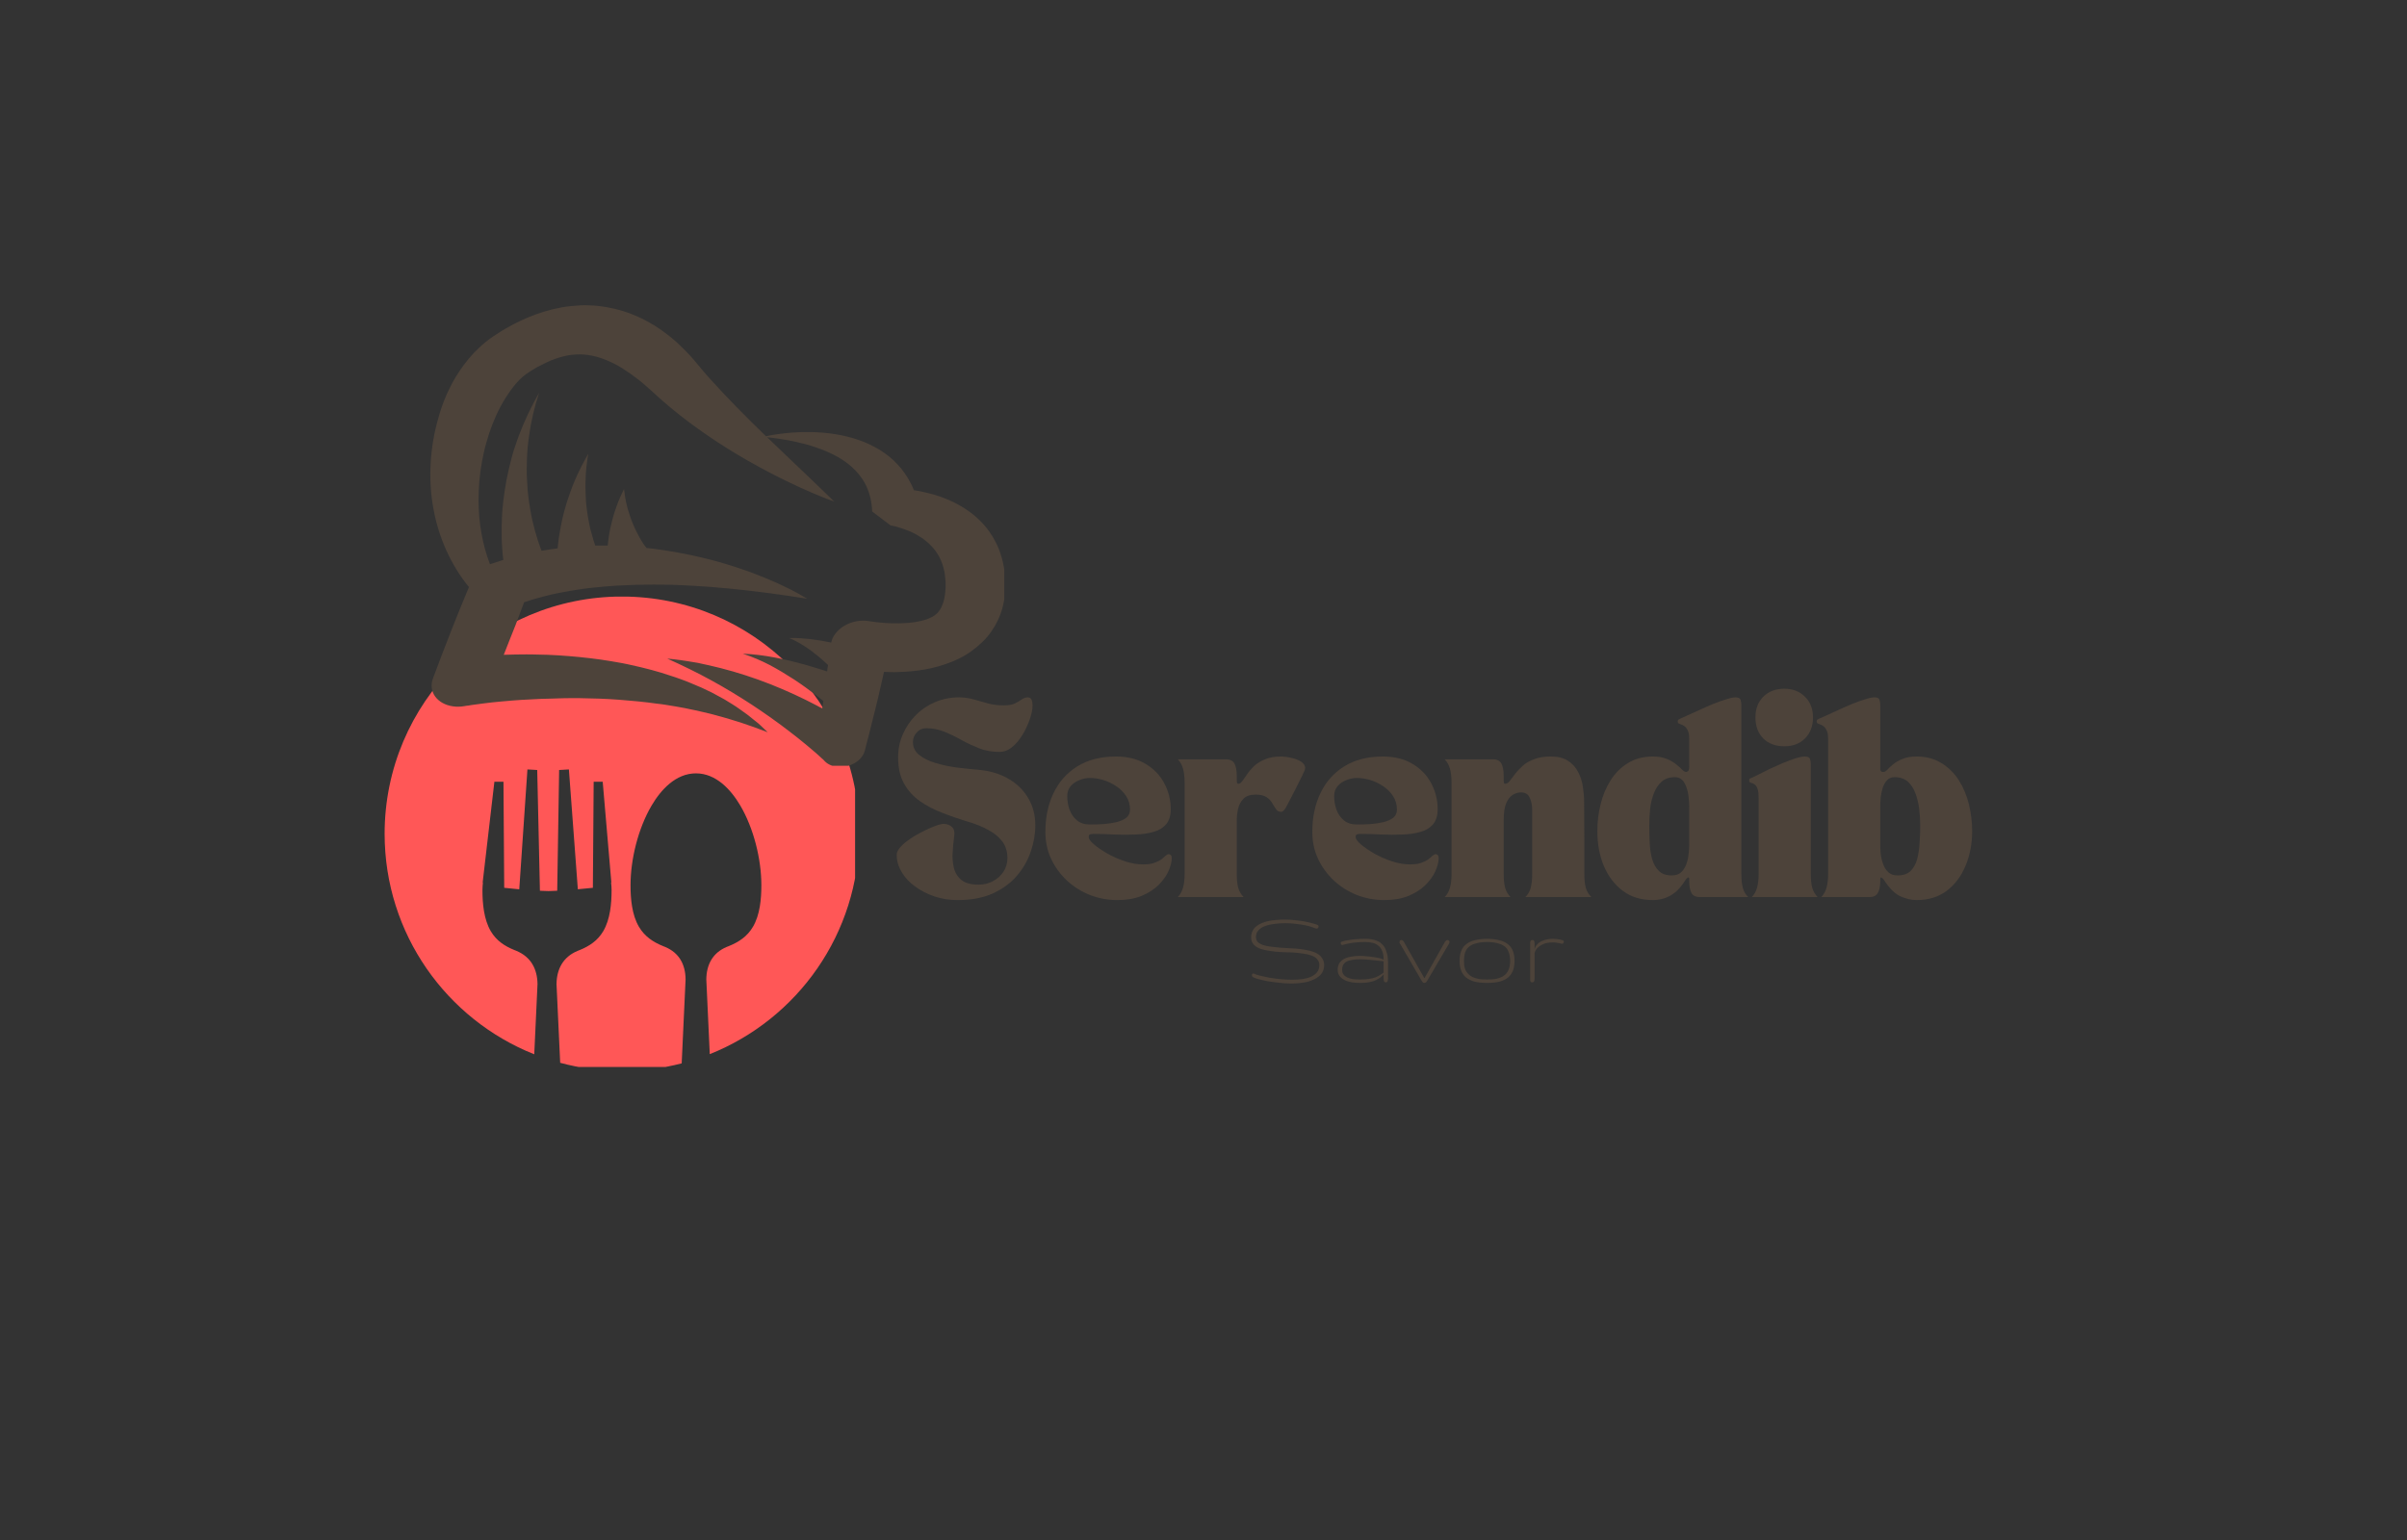 <svg xmlns="http://www.w3.org/2000/svg" xmlns:xlink="http://www.w3.org/1999/xlink" width="250" zoomAndPan="magnify" viewBox="0 0 187.5 120" height="160" preserveAspectRatio="xMidYMid meet" version="1.0"><rect x="0" y="0" width="187.5" height="120" fill="#333333" stroke="none"/><defs><g/><clipPath id="d772aa4249"><path d="M 29.957 46.488 L 66.609 46.488 L 66.609 83.141 L 29.957 83.141 Z M 29.957 46.488 " clip-rule="nonzero"/></clipPath><clipPath id="52778b7c05"><path d="M 33.348 23.766 L 78.23 23.766 L 78.23 59.668 L 33.348 59.668 Z M 33.348 23.766 " clip-rule="nonzero"/></clipPath></defs><g clip-path="url(#d772aa4249)"><path fill="#ff5757" d="M 48.449 46.484 C 58.656 46.484 66.934 54.758 66.934 64.965 C 66.934 72.758 62.113 79.422 55.289 82.141 L 55.02 76.316 L 55.02 76.309 C 55.035 75.156 55.52 74.246 56.602 73.789 L 56.738 73.734 L 56.746 73.734 L 56.77 73.723 C 57.562 73.402 58.211 72.969 58.652 72.219 C 59.203 71.285 59.309 70.039 59.309 68.98 C 59.309 66.941 58.707 64.539 57.672 62.777 C 56.938 61.527 55.777 60.262 54.215 60.262 C 52.648 60.262 51.488 61.527 50.754 62.777 C 49.719 64.539 49.117 66.941 49.117 68.98 C 49.117 70.039 49.223 71.285 49.773 72.219 C 50.219 72.973 50.875 73.41 51.672 73.73 C 51.695 73.738 51.719 73.75 51.738 73.758 L 51.746 73.758 L 51.816 73.789 C 52.898 74.242 53.391 75.141 53.406 76.309 L 53.406 76.316 L 53.102 82.859 C 51.613 83.246 50.055 83.453 48.449 83.453 C 46.785 83.453 45.172 83.23 43.637 82.816 L 43.352 76.691 L 43.352 76.68 C 43.367 75.5 43.871 74.566 44.977 74.102 L 45.117 74.043 L 45.121 74.043 L 45.129 74.039 L 45.145 74.035 C 45.922 73.719 46.559 73.293 46.992 72.559 C 47.535 71.637 47.641 70.398 47.641 69.355 C 47.641 69.254 47.637 69.152 47.629 69.051 C 47.625 68.992 47.621 68.934 47.613 68.875 L 47.605 68.789 L 47.621 68.734 L 46.949 60.914 L 46.246 60.914 L 46.184 69.18 L 45.012 69.293 L 44.316 59.957 L 43.555 60 L 43.406 69.41 L 42.988 69.426 C 42.902 69.43 42.816 69.434 42.73 69.434 C 42.645 69.434 42.559 69.43 42.469 69.426 L 42.059 69.41 L 41.848 60 L 41.086 59.957 L 40.449 69.297 L 39.277 69.18 L 39.219 60.914 L 38.512 60.914 L 37.602 68.738 L 37.617 68.793 L 37.609 68.875 C 37.602 68.934 37.598 68.992 37.594 69.051 C 37.586 69.152 37.582 69.254 37.582 69.355 C 37.582 70.398 37.688 71.637 38.23 72.559 C 38.668 73.301 39.312 73.727 40.094 74.039 C 40.113 74.047 40.133 74.055 40.148 74.062 L 40.156 74.062 L 40.238 74.098 C 41.344 74.562 41.855 75.484 41.871 76.68 L 41.871 76.691 L 41.617 82.152 C 34.789 79.438 29.961 72.766 29.961 64.969 C 29.965 54.758 38.238 46.484 48.449 46.484 " fill-opacity="1" fill-rule="evenodd"/></g><path fill="#f6f5f4" d="M 56.094 32.484 C 56.422 32.484 56.422 31.969 56.094 31.969 C 55.766 31.969 55.766 32.484 56.094 32.484 Z M 56.094 32.484 " fill-opacity="1" fill-rule="nonzero"/><g clip-path="url(#52778b7c05)"><path fill="#4d433a" d="M 34.809 30.707 C 35.082 30.102 35.402 29.488 35.816 28.883 C 36.223 28.281 36.707 27.664 37.344 27.074 C 37.66 26.777 38.023 26.48 38.43 26.207 C 38.605 26.086 38.758 25.988 38.934 25.879 C 39.098 25.77 39.273 25.668 39.449 25.57 C 40.152 25.164 40.922 24.793 41.777 24.484 C 42.621 24.176 43.555 23.945 44.496 23.848 C 44.738 23.824 44.969 23.805 45.211 23.793 C 45.453 23.781 45.684 23.781 45.91 23.793 C 46.383 23.805 46.832 23.859 47.273 23.938 C 48.148 24.09 48.941 24.34 49.652 24.66 C 50.355 24.977 50.98 25.34 51.539 25.734 C 51.816 25.934 52.09 26.141 52.34 26.348 C 52.594 26.559 52.836 26.777 53.055 26.996 C 53.285 27.215 53.504 27.438 53.715 27.664 C 53.824 27.777 53.922 27.895 54.02 28.008 L 54.172 28.184 L 54.305 28.348 C 54.48 28.555 54.645 28.754 54.82 28.961 L 55.086 29.27 L 55.359 29.574 C 56.707 31.066 58.168 32.539 59.672 33.996 C 59.902 33.941 60.133 33.898 60.371 33.863 C 60.68 33.809 60.988 33.777 61.305 33.746 C 61.613 33.711 61.93 33.691 62.238 33.68 C 62.391 33.668 62.555 33.668 62.711 33.668 C 62.863 33.668 63.027 33.668 63.18 33.668 C 64.434 33.691 65.703 33.875 66.879 34.281 C 67.176 34.379 67.461 34.5 67.746 34.633 C 68.031 34.766 68.293 34.918 68.559 35.07 C 68.82 35.238 69.062 35.41 69.293 35.598 C 69.523 35.785 69.742 35.992 69.941 36.215 C 70.039 36.324 70.137 36.434 70.227 36.543 C 70.312 36.652 70.402 36.773 70.488 36.895 C 70.652 37.125 70.797 37.375 70.926 37.617 C 71.027 37.805 71.113 38 71.191 38.199 C 71.441 38.23 71.684 38.277 71.914 38.332 C 72.477 38.453 73.023 38.605 73.551 38.812 C 74.602 39.219 75.559 39.801 76.316 40.547 C 76.699 40.918 77.016 41.324 77.293 41.766 C 77.422 41.984 77.543 42.203 77.652 42.422 C 77.762 42.652 77.852 42.883 77.926 43.113 C 78.082 43.574 78.191 44.047 78.246 44.52 C 78.258 44.641 78.27 44.75 78.277 44.871 C 78.289 44.992 78.289 45.102 78.301 45.223 C 78.301 45.34 78.312 45.453 78.312 45.57 L 78.312 45.922 C 78.289 46.418 78.211 46.934 78.059 47.48 C 77.895 48.031 77.641 48.602 77.246 49.172 C 77.051 49.457 76.82 49.742 76.547 50.004 C 76.27 50.27 75.973 50.52 75.656 50.75 C 75.34 50.98 75 51.18 74.648 51.344 C 74.297 51.52 73.945 51.648 73.594 51.77 C 72.891 52.012 72.211 52.156 71.555 52.242 C 70.906 52.332 70.281 52.363 69.676 52.375 C 69.402 52.375 69.129 52.363 68.863 52.352 C 68.723 52.977 68.578 53.594 68.438 54.219 C 68.285 54.875 68.117 55.535 67.953 56.191 C 67.789 56.852 67.625 57.508 67.449 58.168 L 67.363 58.508 C 67.262 58.879 66.988 59.23 66.551 59.473 C 65.727 59.945 64.664 59.836 64.168 59.23 C 64.168 59.23 64.148 59.211 64.137 59.199 L 64.102 59.164 L 64.027 59.102 L 63.871 58.957 C 63.773 58.859 63.664 58.77 63.555 58.672 C 63.336 58.484 63.117 58.301 62.895 58.113 C 62.445 57.738 61.984 57.367 61.523 57.016 C 60.594 56.293 59.605 55.602 58.594 54.93 C 57.574 54.262 56.523 53.625 55.426 53.023 C 54.328 52.418 53.176 51.859 51.98 51.32 C 52.332 51.355 52.68 51.387 53.031 51.441 C 53.207 51.465 53.383 51.496 53.559 51.52 L 54.074 51.605 L 54.34 51.648 L 54.59 51.703 L 55.105 51.816 C 55.27 51.848 55.445 51.891 55.609 51.934 C 55.777 51.98 55.953 52.012 56.117 52.055 C 57.453 52.395 58.762 52.824 60.012 53.316 C 61.262 53.812 62.48 54.371 63.641 54.984 C 63.785 55.062 63.918 55.141 64.059 55.203 C 64.082 55.008 64.102 54.82 64.137 54.625 C 64.094 54.59 64.047 54.547 64.004 54.516 C 63.871 54.402 63.73 54.293 63.586 54.184 C 63.027 53.758 62.457 53.34 61.855 52.945 C 61.25 52.551 60.625 52.176 59.969 51.824 C 59.309 51.484 58.617 51.18 57.859 50.938 C 58.695 50.969 59.527 51.078 60.352 51.234 C 61.164 51.387 61.965 51.586 62.754 51.805 C 63.324 51.969 63.883 52.145 64.434 52.32 C 64.441 52.266 64.441 52.199 64.453 52.145 C 64.465 52.035 64.488 51.926 64.5 51.816 C 64.27 51.605 64.039 51.387 63.797 51.188 C 63.457 50.914 63.105 50.629 62.723 50.387 C 62.336 50.137 61.941 49.906 61.48 49.719 C 62.02 49.695 62.566 49.742 63.105 49.797 C 63.641 49.863 64.168 49.949 64.695 50.059 C 64.719 50.059 64.73 50.07 64.75 50.07 C 64.762 50.004 64.785 49.926 64.805 49.863 C 65.168 48.875 66.43 48.215 67.625 48.391 L 67.844 48.426 L 68.086 48.457 C 68.184 48.469 68.285 48.48 68.383 48.492 C 68.578 48.512 68.777 48.535 68.984 48.547 C 69.391 48.578 69.785 48.578 70.18 48.566 C 70.949 48.555 71.684 48.434 72.18 48.262 C 72.43 48.172 72.617 48.074 72.77 47.977 C 72.848 47.918 72.914 47.863 72.98 47.809 C 73.047 47.746 73.102 47.68 73.156 47.602 C 73.277 47.449 73.375 47.238 73.461 47 C 73.539 46.758 73.605 46.473 73.625 46.176 L 73.637 46.121 L 73.637 46.055 L 73.648 45.934 C 73.66 45.855 73.66 45.77 73.66 45.691 L 73.66 45.453 C 73.66 45.375 73.66 45.297 73.648 45.223 C 73.625 44.914 73.594 44.617 73.516 44.332 C 73.449 44.047 73.352 43.773 73.23 43.52 C 73.109 43.27 72.957 43.027 72.77 42.797 C 72.586 42.566 72.375 42.355 72.133 42.16 C 71.895 41.961 71.617 41.785 71.324 41.621 C 71.027 41.457 70.695 41.324 70.355 41.207 C 70.18 41.148 70.008 41.094 69.832 41.039 C 69.742 41.02 69.656 40.996 69.566 40.977 L 69.445 40.953 L 69.391 40.941 L 69.359 40.941 L 69.371 40.941 L 67.941 39.855 C 67.922 39.461 67.879 39.066 67.777 38.691 C 67.68 38.32 67.539 37.957 67.352 37.617 C 66.969 36.938 66.387 36.324 65.605 35.816 C 65.223 35.566 64.785 35.348 64.324 35.148 C 64.094 35.051 63.852 34.961 63.598 34.875 C 63.348 34.785 63.094 34.711 62.832 34.633 C 62.699 34.602 62.566 34.566 62.434 34.535 C 62.305 34.5 62.172 34.469 62.031 34.438 C 61.754 34.371 61.48 34.324 61.195 34.27 C 60.723 34.195 60.254 34.117 59.758 34.074 C 59.848 34.16 59.934 34.25 60.023 34.324 L 61.25 35.5 L 62.492 36.684 C 63.324 37.477 64.148 38.266 64.98 39.078 C 64.367 38.867 63.785 38.625 63.203 38.375 C 62.918 38.254 62.621 38.121 62.336 37.992 L 61.492 37.594 C 60.363 37.059 59.277 36.477 58.211 35.871 C 57.148 35.258 56.117 34.621 55.117 33.93 C 54.117 33.25 53.152 32.527 52.23 31.758 C 52 31.562 51.77 31.375 51.551 31.176 C 51.32 30.98 51.102 30.781 50.883 30.574 L 50.574 30.301 C 50.477 30.211 50.379 30.125 50.277 30.035 C 50.082 29.859 49.883 29.695 49.676 29.543 C 49.27 29.223 48.852 28.93 48.426 28.664 C 47.996 28.41 47.559 28.184 47.117 28.016 C 46.68 27.84 46.254 27.73 45.824 27.664 C 45.406 27.602 44.992 27.602 44.574 27.645 C 44.156 27.688 43.73 27.797 43.277 27.953 C 43.047 28.027 42.828 28.125 42.586 28.238 C 42.355 28.348 42.117 28.469 41.887 28.586 C 41.766 28.652 41.645 28.719 41.535 28.797 C 41.414 28.863 41.293 28.938 41.184 29.016 C 41.039 29.102 40.887 29.223 40.723 29.355 C 40.402 29.629 40.086 29.992 39.801 30.387 C 39.516 30.781 39.242 31.211 39 31.66 C 38.758 32.109 38.551 32.582 38.363 33.055 C 38.176 33.535 38.012 34.02 37.879 34.512 C 37.738 35.008 37.629 35.512 37.539 36.004 C 37.355 37.016 37.277 38.023 37.277 39.031 C 37.289 40.711 37.562 42.379 38.168 43.969 C 38.176 43.969 38.188 43.961 38.188 43.961 C 38.527 43.848 38.867 43.738 39.207 43.629 C 39.164 43.332 39.141 43.047 39.121 42.754 C 39.078 42.16 39.066 41.566 39.078 40.977 C 39.086 40.383 39.121 39.789 39.188 39.199 C 39.254 38.605 39.34 38.023 39.449 37.43 C 39.559 36.848 39.703 36.258 39.855 35.676 L 39.977 35.238 C 40.02 35.094 40.062 34.953 40.117 34.809 C 40.207 34.523 40.316 34.238 40.414 33.953 C 40.844 32.812 41.371 31.691 41.996 30.605 C 41.621 31.738 41.359 32.879 41.207 34.008 C 41.172 34.293 41.129 34.566 41.105 34.852 C 41.094 34.996 41.086 35.137 41.074 35.27 L 41.051 35.688 C 41.031 36.246 41.02 36.805 41.051 37.355 C 41.074 37.902 41.117 38.453 41.195 38.988 C 41.27 39.527 41.359 40.062 41.48 40.59 C 41.602 41.117 41.742 41.633 41.906 42.137 C 41.996 42.391 42.082 42.641 42.172 42.883 C 42.172 42.895 42.184 42.906 42.184 42.918 C 42.598 42.84 43.027 42.785 43.445 42.73 C 43.445 42.688 43.453 42.633 43.453 42.578 C 43.488 42.215 43.531 41.852 43.598 41.5 C 43.719 40.789 43.871 40.086 44.078 39.395 L 44.156 39.133 L 44.246 38.867 C 44.301 38.691 44.355 38.527 44.422 38.352 C 44.551 38.012 44.672 37.672 44.824 37.332 C 45.109 36.664 45.461 36.004 45.824 35.355 C 45.715 36.039 45.625 36.707 45.617 37.375 C 45.594 37.707 45.605 38.035 45.617 38.363 C 45.617 38.527 45.637 38.691 45.637 38.855 L 45.648 39.098 L 45.672 39.34 C 45.738 39.988 45.848 40.613 45.988 41.227 C 46.066 41.535 46.152 41.84 46.242 42.137 C 46.285 42.258 46.328 42.391 46.371 42.512 L 47.34 42.512 C 47.348 42.41 47.359 42.324 47.371 42.227 C 47.426 41.742 47.504 41.27 47.625 40.809 L 47.668 40.633 L 47.711 40.461 C 47.746 40.34 47.777 40.23 47.809 40.109 C 47.887 39.879 47.953 39.648 48.039 39.426 C 48.195 38.977 48.402 38.527 48.609 38.102 C 48.664 38.539 48.723 38.969 48.832 39.383 C 48.875 39.594 48.941 39.801 49.008 40 C 49.039 40.098 49.07 40.195 49.105 40.305 L 49.16 40.461 L 49.215 40.602 C 49.367 40.996 49.543 41.379 49.742 41.742 C 49.84 41.93 49.949 42.105 50.059 42.281 C 50.113 42.367 50.168 42.457 50.234 42.531 C 50.27 42.578 50.289 42.609 50.324 42.652 C 50.332 42.664 50.344 42.688 50.355 42.699 C 50.793 42.742 51.223 42.797 51.641 42.863 C 52.68 43.016 53.703 43.215 54.699 43.453 C 55.699 43.684 56.664 43.969 57.609 44.289 C 58.078 44.441 58.539 44.605 59 44.793 C 59.461 44.969 59.902 45.156 60.352 45.352 C 61.23 45.746 62.086 46.164 62.875 46.656 C 60.867 46.328 58.871 46.066 56.871 45.867 C 55.875 45.77 54.887 45.691 53.887 45.637 C 53.371 45.605 52.867 45.594 52.363 45.57 C 51.879 45.562 51.41 45.551 50.926 45.551 C 49.938 45.551 48.961 45.582 47.984 45.637 C 47.898 45.648 47.801 45.648 47.711 45.66 C 47.559 45.672 47.402 45.68 47.262 45.691 L 47.074 45.703 L 46.898 45.727 L 46.539 45.758 L 46.176 45.793 C 46.055 45.801 45.934 45.824 45.812 45.836 C 45.57 45.867 45.34 45.891 45.102 45.934 L 44.398 46.043 L 44.223 46.078 L 44.047 46.109 L 43.344 46.242 C 43.223 46.262 43.113 46.297 43.004 46.316 C 42.773 46.371 42.543 46.426 42.324 46.484 L 41.656 46.668 L 41.492 46.715 C 41.438 46.723 41.379 46.746 41.324 46.77 L 40.996 46.879 C 40.941 46.887 40.887 46.91 40.832 46.922 C 40.723 47.23 40.602 47.547 40.48 47.855 C 40.48 47.863 40.469 47.875 40.469 47.887 L 40.129 48.785 L 40.109 48.832 L 39.734 49.773 C 39.57 50.191 39.406 50.609 39.242 51.023 C 39.254 51.023 39.262 51.023 39.285 51.023 C 39.855 51.004 40.414 50.992 40.977 50.992 C 41.262 50.992 41.535 50.992 41.82 51.004 C 42.105 51.004 42.379 51.023 42.652 51.023 C 43.215 51.047 43.762 51.078 44.32 51.125 C 44.594 51.145 44.871 51.168 45.145 51.199 L 45.562 51.246 L 45.969 51.289 C 46.516 51.355 47.055 51.43 47.59 51.52 L 48.391 51.66 C 48.656 51.703 48.918 51.77 49.184 51.824 C 50.234 52.055 51.266 52.32 52.254 52.66 C 52.375 52.703 52.508 52.738 52.625 52.781 L 52.988 52.91 L 53.352 53.043 C 53.473 53.086 53.594 53.133 53.715 53.188 C 53.953 53.285 54.184 53.383 54.414 53.484 C 54.535 53.527 54.645 53.582 54.766 53.637 L 55.105 53.801 C 55.336 53.91 55.555 54.008 55.777 54.141 L 56.422 54.492 C 56.633 54.613 56.84 54.746 57.047 54.875 L 57.355 55.074 L 57.652 55.281 C 57.848 55.414 58.035 55.555 58.234 55.699 C 58.418 55.84 58.605 55.996 58.781 56.137 L 59.055 56.355 C 59.145 56.434 59.223 56.512 59.309 56.586 C 59.473 56.742 59.637 56.906 59.801 57.059 C 59.562 56.973 59.332 56.883 59.102 56.797 C 58.98 56.754 58.871 56.707 58.75 56.664 L 58.398 56.543 C 58.156 56.465 57.926 56.379 57.695 56.301 C 57.453 56.227 57.215 56.16 56.984 56.082 L 56.633 55.973 L 56.27 55.875 L 55.555 55.676 C 55.074 55.566 54.602 55.434 54.109 55.336 L 53.746 55.262 C 53.625 55.238 53.504 55.203 53.383 55.184 C 53.141 55.141 52.891 55.094 52.648 55.051 C 52.406 55.008 52.156 54.977 51.914 54.93 L 51.551 54.875 C 51.43 54.855 51.301 54.844 51.18 54.832 C 50.191 54.688 49.191 54.602 48.195 54.523 C 47.195 54.449 46.188 54.414 45.176 54.402 L 44.422 54.402 C 44.168 54.402 43.914 54.402 43.664 54.414 C 43.41 54.426 43.156 54.426 42.906 54.438 C 42.652 54.449 42.402 54.449 42.148 54.457 C 41.645 54.48 41.141 54.504 40.625 54.535 C 40.371 54.559 40.117 54.57 39.867 54.59 L 39.484 54.625 L 39.109 54.656 C 38.605 54.699 38.102 54.754 37.605 54.82 C 37.355 54.855 37.113 54.887 36.871 54.918 C 36.75 54.93 36.629 54.953 36.508 54.977 L 36.332 54.996 L 36.258 55.008 L 36.191 55.02 C 35.895 55.074 35.586 55.086 35.281 55.039 C 34.051 54.863 33.348 53.898 33.723 52.879 L 33.746 52.812 C 33.977 52.188 34.215 51.551 34.457 50.926 C 34.699 50.301 34.941 49.676 35.191 49.039 L 35.566 48.094 L 35.949 47.152 C 36.137 46.68 36.332 46.219 36.531 45.746 C 35.809 44.871 35.227 43.895 34.766 42.883 C 34.293 41.832 33.953 40.723 33.754 39.594 C 33.547 38.461 33.48 37.289 33.547 36.113 C 33.578 35.523 33.645 34.93 33.746 34.324 C 33.844 33.734 33.984 33.129 34.16 32.527 C 34.324 31.922 34.535 31.32 34.809 30.707 Z M 34.809 30.707 " fill-opacity="1" fill-rule="nonzero"/></g><g fill="#4d433a" fill-opacity="1"><g transform="translate(96.993, 76.545)"><g><path d="M 6.156 -1.344 C 6.156 -1.156 6.117 -0.988 6.047 -0.844 C 5.984 -0.707 5.891 -0.586 5.766 -0.484 C 5.648 -0.379 5.508 -0.289 5.344 -0.219 C 5.188 -0.145 5.016 -0.082 4.828 -0.031 C 4.641 0.008 4.438 0.039 4.219 0.062 C 4.008 0.082 3.797 0.094 3.578 0.094 C 3.266 0.094 2.957 0.07 2.656 0.031 C 2.352 0 2.066 -0.035 1.797 -0.078 C 1.535 -0.129 1.301 -0.18 1.094 -0.234 C 0.895 -0.285 0.742 -0.336 0.641 -0.391 C 0.598 -0.41 0.566 -0.438 0.547 -0.469 C 0.535 -0.5 0.531 -0.531 0.531 -0.562 C 0.531 -0.594 0.535 -0.617 0.547 -0.641 C 0.566 -0.672 0.598 -0.688 0.641 -0.688 C 0.648 -0.688 0.672 -0.68 0.703 -0.672 C 0.805 -0.617 0.961 -0.566 1.172 -0.516 C 1.391 -0.461 1.629 -0.41 1.891 -0.359 C 2.16 -0.316 2.441 -0.281 2.734 -0.25 C 3.035 -0.219 3.336 -0.203 3.641 -0.203 C 3.922 -0.203 4.191 -0.219 4.453 -0.25 C 4.711 -0.289 4.941 -0.352 5.141 -0.438 C 5.336 -0.531 5.492 -0.648 5.609 -0.797 C 5.723 -0.941 5.781 -1.125 5.781 -1.344 C 5.781 -1.52 5.727 -1.664 5.625 -1.781 C 5.531 -1.906 5.398 -2 5.234 -2.062 C 5.066 -2.133 4.867 -2.188 4.641 -2.219 C 4.41 -2.258 4.164 -2.289 3.906 -2.312 C 3.656 -2.332 3.395 -2.344 3.125 -2.344 C 2.852 -2.352 2.594 -2.367 2.344 -2.391 C 2.094 -2.422 1.852 -2.457 1.625 -2.5 C 1.395 -2.539 1.191 -2.602 1.016 -2.688 C 0.848 -2.77 0.711 -2.879 0.609 -3.016 C 0.516 -3.148 0.469 -3.316 0.469 -3.516 C 0.469 -3.691 0.504 -3.852 0.578 -4 C 0.648 -4.145 0.742 -4.266 0.859 -4.359 C 0.984 -4.461 1.125 -4.547 1.281 -4.609 C 1.445 -4.68 1.629 -4.738 1.828 -4.781 C 2.023 -4.82 2.227 -4.848 2.438 -4.859 C 2.656 -4.879 2.875 -4.891 3.094 -4.891 C 3.352 -4.891 3.613 -4.875 3.875 -4.844 C 4.133 -4.82 4.375 -4.789 4.594 -4.75 C 4.82 -4.707 5.023 -4.66 5.203 -4.609 C 5.391 -4.566 5.539 -4.52 5.656 -4.469 C 5.676 -4.457 5.691 -4.441 5.703 -4.422 C 5.711 -4.398 5.719 -4.375 5.719 -4.344 C 5.719 -4.301 5.703 -4.266 5.672 -4.234 C 5.648 -4.203 5.613 -4.188 5.562 -4.188 C 5.531 -4.188 5.504 -4.191 5.484 -4.203 C 5.336 -4.266 5.172 -4.32 4.984 -4.375 C 4.797 -4.426 4.598 -4.469 4.391 -4.5 C 4.191 -4.531 3.977 -4.555 3.75 -4.578 C 3.531 -4.598 3.316 -4.609 3.109 -4.609 C 2.805 -4.609 2.52 -4.586 2.25 -4.547 C 1.977 -4.516 1.738 -4.457 1.531 -4.375 C 1.32 -4.301 1.156 -4.191 1.031 -4.047 C 0.906 -3.91 0.844 -3.738 0.844 -3.531 C 0.844 -3.375 0.891 -3.242 0.984 -3.141 C 1.086 -3.047 1.223 -2.969 1.391 -2.906 C 1.555 -2.852 1.754 -2.812 1.984 -2.781 C 2.211 -2.75 2.453 -2.723 2.703 -2.703 C 2.961 -2.691 3.227 -2.676 3.5 -2.656 C 3.77 -2.645 4.031 -2.625 4.281 -2.594 C 4.539 -2.562 4.781 -2.52 5 -2.469 C 5.227 -2.414 5.426 -2.344 5.594 -2.25 C 5.77 -2.156 5.906 -2.031 6 -1.875 C 6.102 -1.727 6.156 -1.551 6.156 -1.344 Z M 6.156 -1.344 "/></g></g><g transform="translate(103.626, 76.545)"><g><path d="M 0.922 -0.969 C 0.922 -0.832 0.957 -0.711 1.031 -0.609 C 1.102 -0.516 1.203 -0.438 1.328 -0.375 C 1.453 -0.32 1.598 -0.281 1.766 -0.25 C 1.941 -0.227 2.133 -0.219 2.344 -0.219 C 2.594 -0.219 2.816 -0.234 3.016 -0.266 C 3.211 -0.297 3.383 -0.336 3.531 -0.391 C 3.676 -0.453 3.797 -0.516 3.891 -0.578 C 3.992 -0.641 4.082 -0.703 4.156 -0.766 L 4.156 -1.641 C 3.863 -1.672 3.562 -1.703 3.25 -1.734 C 2.945 -1.773 2.641 -1.797 2.328 -1.797 C 2.109 -1.797 1.91 -1.781 1.734 -1.75 C 1.555 -1.727 1.406 -1.688 1.281 -1.625 C 1.164 -1.562 1.078 -1.477 1.016 -1.375 C 0.953 -1.27 0.922 -1.133 0.922 -0.969 Z M 2.75 -3.141 C 2.477 -3.141 2.242 -3.129 2.047 -3.109 C 1.848 -3.098 1.68 -3.078 1.547 -3.047 C 1.41 -3.023 1.289 -3 1.188 -2.969 C 1.094 -2.945 1.008 -2.926 0.938 -2.906 C 0.906 -2.906 0.875 -2.922 0.844 -2.953 C 0.82 -2.992 0.812 -3.031 0.812 -3.062 C 0.812 -3.102 0.828 -3.133 0.859 -3.156 C 0.879 -3.164 0.93 -3.18 1.016 -3.203 C 1.098 -3.234 1.219 -3.258 1.375 -3.281 C 1.531 -3.312 1.723 -3.336 1.953 -3.359 C 2.18 -3.379 2.453 -3.391 2.766 -3.391 C 2.91 -3.391 3.051 -3.379 3.188 -3.359 C 3.332 -3.336 3.469 -3.301 3.594 -3.25 C 3.727 -3.207 3.848 -3.141 3.953 -3.047 C 4.066 -2.961 4.16 -2.852 4.234 -2.719 C 4.316 -2.582 4.379 -2.414 4.422 -2.219 C 4.473 -2.031 4.5 -1.805 4.5 -1.547 L 4.5 -0.297 C 4.5 -0.266 4.492 -0.227 4.484 -0.188 C 4.484 -0.156 4.477 -0.125 4.469 -0.094 C 4.457 -0.07 4.441 -0.051 4.422 -0.031 C 4.398 -0.008 4.367 0 4.328 0 C 4.254 0 4.207 -0.031 4.188 -0.094 C 4.164 -0.156 4.156 -0.227 4.156 -0.312 L 4.156 -0.609 C 4.094 -0.547 4.016 -0.473 3.922 -0.391 C 3.828 -0.316 3.707 -0.242 3.562 -0.172 C 3.426 -0.109 3.258 -0.055 3.062 -0.016 C 2.875 0.023 2.645 0.047 2.375 0.047 C 2.125 0.047 1.891 0.031 1.672 0 C 1.453 -0.039 1.258 -0.102 1.094 -0.188 C 0.938 -0.27 0.812 -0.375 0.719 -0.5 C 0.625 -0.625 0.578 -0.781 0.578 -0.969 C 0.578 -1.176 0.617 -1.348 0.703 -1.484 C 0.797 -1.629 0.922 -1.742 1.078 -1.828 C 1.234 -1.91 1.414 -1.969 1.625 -2 C 1.832 -2.039 2.055 -2.062 2.297 -2.062 C 2.473 -2.062 2.648 -2.051 2.828 -2.031 C 3.016 -2.02 3.191 -2 3.359 -1.969 C 3.523 -1.945 3.676 -1.922 3.812 -1.891 C 3.945 -1.859 4.062 -1.816 4.156 -1.766 C 4.156 -2.055 4.113 -2.289 4.031 -2.469 C 3.957 -2.645 3.852 -2.781 3.719 -2.875 C 3.594 -2.977 3.445 -3.047 3.281 -3.078 C 3.113 -3.117 2.938 -3.141 2.75 -3.141 Z M 2.75 -3.141 "/></g></g><g transform="translate(108.756, 76.545)"><g><path d="M 2.203 0.047 C 2.141 0.047 2.094 0.023 2.062 -0.016 C 2.031 -0.055 2.004 -0.094 1.984 -0.125 L 0.312 -3 C 0.289 -3.02 0.273 -3.039 0.266 -3.062 C 0.266 -3.094 0.266 -3.117 0.266 -3.141 C 0.266 -3.191 0.273 -3.227 0.297 -3.25 C 0.328 -3.281 0.363 -3.297 0.406 -3.297 C 0.438 -3.297 0.469 -3.285 0.5 -3.266 C 0.539 -3.242 0.57 -3.211 0.594 -3.172 L 2.203 -0.312 L 3.812 -3.172 C 3.844 -3.211 3.875 -3.242 3.906 -3.266 C 3.938 -3.285 3.969 -3.297 4 -3.297 C 4.039 -3.297 4.078 -3.281 4.109 -3.25 C 4.141 -3.227 4.156 -3.191 4.156 -3.141 C 4.156 -3.098 4.141 -3.051 4.109 -3 L 2.422 -0.125 C 2.398 -0.094 2.375 -0.055 2.344 -0.016 C 2.312 0.023 2.266 0.047 2.203 0.047 Z M 2.203 0.047 "/></g></g><g transform="translate(113.167, 76.545)"><g><path d="M 2.672 0.047 C 2.273 0.047 1.941 0.008 1.672 -0.062 C 1.398 -0.145 1.176 -0.258 1 -0.406 C 0.832 -0.562 0.711 -0.742 0.641 -0.953 C 0.566 -1.16 0.531 -1.395 0.531 -1.656 C 0.531 -1.957 0.57 -2.219 0.656 -2.438 C 0.738 -2.656 0.867 -2.832 1.047 -2.969 C 1.223 -3.113 1.445 -3.219 1.719 -3.281 C 1.988 -3.352 2.305 -3.391 2.672 -3.391 C 3.035 -3.391 3.352 -3.352 3.625 -3.281 C 3.895 -3.219 4.117 -3.113 4.297 -2.969 C 4.473 -2.832 4.602 -2.656 4.688 -2.438 C 4.77 -2.219 4.812 -1.957 4.812 -1.656 C 4.812 -1.395 4.773 -1.16 4.703 -0.953 C 4.629 -0.742 4.508 -0.562 4.344 -0.406 C 4.176 -0.258 3.953 -0.145 3.672 -0.062 C 3.398 0.008 3.066 0.047 2.672 0.047 Z M 2.672 -0.219 C 2.93 -0.219 3.156 -0.234 3.344 -0.266 C 3.539 -0.305 3.703 -0.359 3.828 -0.422 C 3.961 -0.492 4.07 -0.578 4.156 -0.672 C 4.238 -0.766 4.301 -0.863 4.344 -0.969 C 4.395 -1.082 4.426 -1.195 4.438 -1.312 C 4.457 -1.426 4.469 -1.539 4.469 -1.656 C 4.469 -1.926 4.43 -2.156 4.359 -2.344 C 4.297 -2.531 4.191 -2.68 4.047 -2.797 C 3.898 -2.91 3.711 -2.992 3.484 -3.047 C 3.254 -3.109 2.984 -3.141 2.672 -3.141 C 2.359 -3.141 2.086 -3.109 1.859 -3.047 C 1.629 -2.992 1.441 -2.91 1.297 -2.797 C 1.148 -2.68 1.039 -2.531 0.969 -2.344 C 0.906 -2.156 0.875 -1.926 0.875 -1.656 C 0.875 -1.539 0.879 -1.426 0.891 -1.312 C 0.91 -1.195 0.941 -1.082 0.984 -0.969 C 1.035 -0.863 1.102 -0.766 1.188 -0.672 C 1.27 -0.578 1.379 -0.492 1.516 -0.422 C 1.648 -0.359 1.812 -0.305 2 -0.266 C 2.188 -0.234 2.41 -0.219 2.672 -0.219 Z M 2.672 -0.219 "/></g></g><g transform="translate(118.508, 76.545)"><g><path d="M 3.219 -3.281 C 3.25 -3.27 3.27 -3.254 3.281 -3.234 C 3.301 -3.211 3.312 -3.188 3.312 -3.156 C 3.312 -3.113 3.297 -3.078 3.266 -3.047 C 3.242 -3.016 3.211 -3 3.172 -3 C 3.148 -3 3.141 -3 3.141 -3 C 3.141 -3.008 3.129 -3.016 3.109 -3.016 C 3.004 -3.047 2.898 -3.066 2.797 -3.078 C 2.691 -3.098 2.582 -3.109 2.469 -3.109 C 2.289 -3.109 2.125 -3.094 1.969 -3.062 C 1.82 -3.031 1.688 -2.977 1.562 -2.906 C 1.438 -2.844 1.328 -2.758 1.234 -2.656 C 1.141 -2.551 1.07 -2.426 1.031 -2.281 L 1.031 -0.297 C 1.031 -0.223 1.02 -0.156 1 -0.094 C 0.977 -0.031 0.93 0 0.859 0 C 0.816 0 0.781 -0.004 0.75 -0.016 C 0.727 -0.035 0.711 -0.062 0.703 -0.094 C 0.691 -0.125 0.688 -0.156 0.688 -0.188 C 0.688 -0.227 0.688 -0.266 0.688 -0.297 L 0.688 -3.062 C 0.688 -3.125 0.695 -3.176 0.719 -3.219 C 0.738 -3.27 0.789 -3.297 0.875 -3.297 C 0.938 -3.297 0.977 -3.27 1 -3.219 C 1.02 -3.176 1.031 -3.125 1.031 -3.062 L 1.031 -2.562 C 1.07 -2.738 1.148 -2.879 1.266 -2.984 C 1.379 -3.098 1.504 -3.18 1.641 -3.234 C 1.785 -3.297 1.93 -3.336 2.078 -3.359 C 2.223 -3.379 2.352 -3.391 2.469 -3.391 C 2.57 -3.391 2.66 -3.383 2.734 -3.375 C 2.816 -3.363 2.883 -3.352 2.938 -3.344 C 3 -3.344 3.051 -3.332 3.094 -3.312 C 3.133 -3.301 3.176 -3.289 3.219 -3.281 Z M 3.219 -3.281 "/></g></g></g><g fill="#4d433a" fill-opacity="1"><g transform="translate(69.695, 69.902)"><g><path d="M 4.891 0.234 C 4.242 0.234 3.633 0.133 3.062 -0.062 C 2.5 -0.258 2 -0.52 1.562 -0.844 C 1.125 -1.164 0.781 -1.539 0.531 -1.969 C 0.281 -2.395 0.156 -2.836 0.156 -3.297 C 0.156 -3.484 0.254 -3.688 0.453 -3.906 C 0.648 -4.125 0.906 -4.336 1.219 -4.547 C 1.539 -4.766 1.875 -4.957 2.219 -5.125 C 2.562 -5.301 2.879 -5.441 3.172 -5.547 C 3.473 -5.66 3.703 -5.711 3.859 -5.703 C 4.098 -5.691 4.297 -5.613 4.453 -5.469 C 4.617 -5.32 4.68 -5.098 4.641 -4.797 C 4.586 -4.398 4.547 -3.977 4.516 -3.531 C 4.484 -3.082 4.516 -2.664 4.609 -2.281 C 4.703 -1.895 4.898 -1.578 5.203 -1.328 C 5.504 -1.086 5.953 -0.969 6.547 -0.969 C 6.941 -0.969 7.305 -1.055 7.641 -1.234 C 7.984 -1.41 8.258 -1.656 8.469 -1.969 C 8.676 -2.289 8.781 -2.645 8.781 -3.031 C 8.781 -3.551 8.645 -3.988 8.375 -4.344 C 8.102 -4.695 7.75 -4.988 7.312 -5.219 C 6.883 -5.457 6.414 -5.656 5.906 -5.812 C 5.145 -6.039 4.426 -6.285 3.75 -6.547 C 3.07 -6.805 2.473 -7.117 1.953 -7.484 C 1.43 -7.859 1.02 -8.316 0.719 -8.859 C 0.414 -9.41 0.266 -10.086 0.266 -10.891 C 0.266 -11.535 0.391 -12.141 0.641 -12.703 C 0.891 -13.266 1.227 -13.758 1.656 -14.188 C 2.094 -14.625 2.598 -14.961 3.172 -15.203 C 3.742 -15.441 4.352 -15.562 5 -15.562 C 5.395 -15.562 5.773 -15.508 6.141 -15.406 C 6.504 -15.301 6.875 -15.195 7.25 -15.094 C 7.625 -14.988 8.047 -14.938 8.516 -14.938 C 8.879 -14.938 9.164 -14.988 9.375 -15.094 C 9.582 -15.195 9.758 -15.301 9.906 -15.406 C 10.051 -15.508 10.203 -15.562 10.359 -15.562 C 10.547 -15.562 10.66 -15.457 10.703 -15.25 C 10.754 -15.039 10.75 -14.773 10.688 -14.453 C 10.625 -14.141 10.516 -13.801 10.359 -13.438 C 10.211 -13.07 10.023 -12.727 9.797 -12.406 C 9.578 -12.082 9.328 -11.816 9.047 -11.609 C 8.773 -11.41 8.484 -11.312 8.172 -11.312 C 7.609 -11.312 7.086 -11.398 6.609 -11.578 C 6.141 -11.766 5.68 -11.977 5.234 -12.219 C 4.797 -12.469 4.348 -12.688 3.891 -12.875 C 3.441 -13.062 2.961 -13.156 2.453 -13.156 C 2.16 -13.156 1.914 -13.047 1.719 -12.828 C 1.52 -12.617 1.422 -12.367 1.422 -12.078 C 1.422 -11.672 1.582 -11.336 1.906 -11.078 C 2.227 -10.816 2.645 -10.609 3.156 -10.453 C 3.676 -10.297 4.238 -10.176 4.844 -10.094 C 5.457 -10.02 6.055 -9.957 6.641 -9.906 C 7.492 -9.82 8.242 -9.586 8.891 -9.203 C 9.547 -8.816 10.051 -8.316 10.406 -7.703 C 10.77 -7.086 10.953 -6.383 10.953 -5.594 C 10.953 -4.906 10.832 -4.219 10.594 -3.531 C 10.363 -2.852 10.004 -2.227 9.516 -1.656 C 9.035 -1.094 8.41 -0.633 7.641 -0.281 C 6.879 0.062 5.961 0.234 4.891 0.234 Z M 4.891 0.234 "/></g></g></g><g fill="#4d433a" fill-opacity="1"><g transform="translate(81.042, 69.902)"><g><path d="M 0.391 -5.078 C 0.391 -6.203 0.598 -7.203 1.016 -8.078 C 1.43 -8.961 2.047 -9.66 2.859 -10.172 C 3.68 -10.691 4.691 -10.953 5.891 -10.953 C 6.797 -10.953 7.566 -10.758 8.203 -10.375 C 8.848 -9.988 9.332 -9.484 9.656 -8.859 C 9.988 -8.234 10.156 -7.566 10.156 -6.859 C 10.156 -6.348 10.035 -5.953 9.797 -5.672 C 9.555 -5.391 9.227 -5.191 8.812 -5.078 C 8.406 -4.961 7.941 -4.895 7.422 -4.875 C 6.898 -4.852 6.352 -4.852 5.781 -4.875 C 5.219 -4.906 4.664 -4.922 4.125 -4.922 C 4.051 -4.922 3.973 -4.91 3.891 -4.891 C 3.805 -4.879 3.766 -4.805 3.766 -4.672 C 3.766 -4.535 3.898 -4.348 4.172 -4.109 C 4.441 -3.879 4.789 -3.641 5.219 -3.391 C 5.656 -3.148 6.117 -2.945 6.609 -2.781 C 7.098 -2.625 7.562 -2.547 8 -2.547 C 8.363 -2.547 8.66 -2.586 8.891 -2.672 C 9.117 -2.754 9.297 -2.844 9.422 -2.938 C 9.555 -3.039 9.664 -3.133 9.75 -3.219 C 9.844 -3.301 9.926 -3.344 10 -3.344 C 10.051 -3.344 10.102 -3.32 10.156 -3.281 C 10.207 -3.238 10.234 -3.148 10.234 -3.016 C 10.234 -2.734 10.148 -2.406 9.984 -2.031 C 9.816 -1.656 9.562 -1.297 9.219 -0.953 C 8.875 -0.609 8.43 -0.32 7.891 -0.094 C 7.359 0.125 6.727 0.234 6 0.234 C 5.258 0.234 4.551 0.102 3.875 -0.156 C 3.195 -0.426 2.598 -0.801 2.078 -1.281 C 1.555 -1.77 1.145 -2.332 0.844 -2.969 C 0.539 -3.613 0.391 -4.316 0.391 -5.078 Z M 2.094 -7.875 C 2.094 -7.52 2.148 -7.172 2.266 -6.828 C 2.391 -6.484 2.582 -6.203 2.844 -5.984 C 3.102 -5.766 3.438 -5.656 3.844 -5.656 C 4.207 -5.656 4.57 -5.664 4.938 -5.688 C 5.301 -5.719 5.641 -5.77 5.953 -5.844 C 6.266 -5.926 6.516 -6.039 6.703 -6.188 C 6.891 -6.344 6.984 -6.551 6.984 -6.812 C 6.984 -7.207 6.883 -7.555 6.688 -7.859 C 6.488 -8.172 6.227 -8.43 5.906 -8.641 C 5.582 -8.859 5.242 -9.02 4.891 -9.125 C 4.535 -9.227 4.191 -9.281 3.859 -9.281 C 3.578 -9.281 3.301 -9.223 3.031 -9.109 C 2.758 -9.004 2.535 -8.848 2.359 -8.641 C 2.18 -8.43 2.094 -8.176 2.094 -7.875 Z M 2.094 -7.875 "/></g></g></g><g fill="#4d433a" fill-opacity="1"><g transform="translate(91.592, 69.902)"><g><path d="M 0.156 0 C 0.352 -0.207 0.488 -0.453 0.562 -0.734 C 0.645 -1.016 0.688 -1.375 0.688 -1.812 L 0.688 -8.922 C 0.688 -9.359 0.645 -9.719 0.562 -10 C 0.488 -10.281 0.352 -10.523 0.156 -10.734 L 3.906 -10.734 C 4.238 -10.734 4.461 -10.617 4.578 -10.391 C 4.691 -10.16 4.75 -9.848 4.75 -9.453 L 4.75 -9.203 C 4.75 -9.016 4.758 -8.906 4.781 -8.875 C 4.801 -8.844 4.828 -8.828 4.859 -8.828 C 4.973 -8.828 5.082 -8.898 5.188 -9.047 C 5.289 -9.191 5.414 -9.367 5.562 -9.578 C 5.707 -9.797 5.891 -10.008 6.109 -10.219 C 6.336 -10.426 6.617 -10.598 6.953 -10.734 C 7.285 -10.879 7.691 -10.953 8.172 -10.953 C 8.441 -10.953 8.723 -10.914 9.016 -10.844 C 9.316 -10.781 9.566 -10.68 9.766 -10.547 C 9.973 -10.41 10.078 -10.242 10.078 -10.047 C 10.078 -9.953 9.988 -9.734 9.812 -9.391 C 9.633 -9.047 9.453 -8.68 9.266 -8.297 C 9.047 -7.879 8.848 -7.5 8.672 -7.156 C 8.504 -6.812 8.348 -6.641 8.203 -6.641 C 8.035 -6.641 7.906 -6.707 7.812 -6.844 C 7.719 -6.977 7.617 -7.133 7.516 -7.312 C 7.422 -7.488 7.273 -7.645 7.078 -7.781 C 6.879 -7.914 6.594 -7.984 6.219 -7.984 C 5.789 -7.984 5.473 -7.875 5.266 -7.656 C 5.055 -7.438 4.914 -7.172 4.844 -6.859 C 4.781 -6.555 4.75 -6.266 4.75 -5.984 L 4.75 -1.812 C 4.75 -1.375 4.785 -1.016 4.859 -0.734 C 4.941 -0.453 5.082 -0.207 5.281 0 Z M 0.156 0 "/></g></g></g><g fill="#4d433a" fill-opacity="1"><g transform="translate(101.835, 69.902)"><g><path d="M 0.391 -5.078 C 0.391 -6.203 0.598 -7.203 1.016 -8.078 C 1.43 -8.961 2.047 -9.66 2.859 -10.172 C 3.68 -10.691 4.691 -10.953 5.891 -10.953 C 6.797 -10.953 7.566 -10.758 8.203 -10.375 C 8.848 -9.988 9.332 -9.484 9.656 -8.859 C 9.988 -8.234 10.156 -7.566 10.156 -6.859 C 10.156 -6.348 10.035 -5.953 9.797 -5.672 C 9.555 -5.391 9.227 -5.191 8.812 -5.078 C 8.406 -4.961 7.941 -4.895 7.422 -4.875 C 6.898 -4.852 6.352 -4.852 5.781 -4.875 C 5.219 -4.906 4.664 -4.922 4.125 -4.922 C 4.051 -4.922 3.973 -4.91 3.891 -4.891 C 3.805 -4.879 3.766 -4.805 3.766 -4.672 C 3.766 -4.535 3.898 -4.348 4.172 -4.109 C 4.441 -3.879 4.789 -3.641 5.219 -3.391 C 5.656 -3.148 6.117 -2.945 6.609 -2.781 C 7.098 -2.625 7.562 -2.547 8 -2.547 C 8.363 -2.547 8.66 -2.586 8.891 -2.672 C 9.117 -2.754 9.297 -2.844 9.422 -2.938 C 9.555 -3.039 9.664 -3.133 9.75 -3.219 C 9.844 -3.301 9.926 -3.344 10 -3.344 C 10.051 -3.344 10.102 -3.32 10.156 -3.281 C 10.207 -3.238 10.234 -3.148 10.234 -3.016 C 10.234 -2.734 10.148 -2.406 9.984 -2.031 C 9.816 -1.656 9.562 -1.297 9.219 -0.953 C 8.875 -0.609 8.43 -0.32 7.891 -0.094 C 7.359 0.125 6.727 0.234 6 0.234 C 5.258 0.234 4.551 0.102 3.875 -0.156 C 3.195 -0.426 2.598 -0.801 2.078 -1.281 C 1.555 -1.77 1.145 -2.332 0.844 -2.969 C 0.539 -3.613 0.391 -4.316 0.391 -5.078 Z M 2.094 -7.875 C 2.094 -7.52 2.148 -7.172 2.266 -6.828 C 2.391 -6.484 2.582 -6.203 2.844 -5.984 C 3.102 -5.766 3.438 -5.656 3.844 -5.656 C 4.207 -5.656 4.57 -5.664 4.938 -5.688 C 5.301 -5.719 5.641 -5.77 5.953 -5.844 C 6.266 -5.926 6.516 -6.039 6.703 -6.188 C 6.891 -6.344 6.984 -6.551 6.984 -6.812 C 6.984 -7.207 6.883 -7.555 6.688 -7.859 C 6.488 -8.172 6.227 -8.43 5.906 -8.641 C 5.582 -8.859 5.242 -9.02 4.891 -9.125 C 4.535 -9.227 4.191 -9.281 3.859 -9.281 C 3.578 -9.281 3.301 -9.223 3.031 -9.109 C 2.758 -9.004 2.535 -8.848 2.359 -8.641 C 2.18 -8.43 2.094 -8.176 2.094 -7.875 Z M 2.094 -7.875 "/></g></g></g><g fill="#4d433a" fill-opacity="1"><g transform="translate(112.385, 69.902)"><g><path d="M 5.281 0 L 0.156 0 C 0.352 -0.207 0.488 -0.453 0.562 -0.734 C 0.645 -1.016 0.688 -1.375 0.688 -1.812 L 0.688 -8.922 C 0.688 -9.359 0.645 -9.719 0.562 -10 C 0.488 -10.281 0.352 -10.523 0.156 -10.734 L 3.906 -10.734 C 4.238 -10.734 4.461 -10.617 4.578 -10.391 C 4.691 -10.16 4.75 -9.848 4.75 -9.453 L 4.75 -9.203 C 4.75 -9.016 4.758 -8.906 4.781 -8.875 C 4.801 -8.844 4.828 -8.828 4.859 -8.828 C 4.984 -8.828 5.102 -8.898 5.219 -9.047 C 5.332 -9.191 5.469 -9.367 5.625 -9.578 C 5.789 -9.797 5.988 -10.008 6.219 -10.219 C 6.445 -10.426 6.738 -10.598 7.094 -10.734 C 7.445 -10.879 7.883 -10.953 8.406 -10.953 C 8.969 -10.953 9.414 -10.844 9.75 -10.625 C 10.094 -10.406 10.359 -10.113 10.547 -9.75 C 10.734 -9.395 10.859 -9.004 10.922 -8.578 C 10.984 -8.16 11.016 -7.754 11.016 -7.359 L 11.031 -4.438 L 11.031 -1.812 C 11.031 -1.375 11.066 -1.016 11.141 -0.734 C 11.223 -0.453 11.367 -0.207 11.578 0 L 6.438 0 C 6.645 -0.207 6.785 -0.453 6.859 -0.734 C 6.93 -1.016 6.969 -1.375 6.969 -1.812 L 6.969 -6.797 C 6.969 -7.148 6.906 -7.461 6.781 -7.734 C 6.664 -8.016 6.438 -8.156 6.094 -8.156 C 5.863 -8.156 5.645 -8.086 5.438 -7.953 C 5.238 -7.828 5.07 -7.609 4.938 -7.297 C 4.812 -6.992 4.75 -6.555 4.75 -5.984 L 4.75 -1.812 C 4.75 -1.375 4.785 -1.016 4.859 -0.734 C 4.941 -0.453 5.082 -0.207 5.281 0 Z M 5.281 0 "/></g></g></g><g fill="#4d433a" fill-opacity="1"><g transform="translate(124.039, 69.902)"><g><path d="M 4.719 0.234 C 3.801 0.234 3.02 -0.004 2.375 -0.484 C 1.727 -0.973 1.234 -1.625 0.891 -2.438 C 0.555 -3.25 0.391 -4.156 0.391 -5.156 C 0.391 -5.844 0.473 -6.531 0.641 -7.219 C 0.805 -7.906 1.066 -8.531 1.422 -9.094 C 1.773 -9.656 2.223 -10.102 2.766 -10.438 C 3.316 -10.781 3.969 -10.953 4.719 -10.953 C 5.145 -10.953 5.504 -10.891 5.797 -10.766 C 6.086 -10.648 6.332 -10.508 6.531 -10.344 C 6.727 -10.188 6.883 -10.047 7 -9.922 C 7.125 -9.805 7.223 -9.75 7.297 -9.75 C 7.328 -9.75 7.375 -9.766 7.438 -9.797 C 7.508 -9.836 7.547 -9.953 7.547 -10.141 L 7.547 -12.297 C 7.547 -12.359 7.539 -12.469 7.531 -12.625 C 7.52 -12.781 7.469 -12.938 7.375 -13.094 C 7.289 -13.258 7.125 -13.383 6.875 -13.469 C 6.863 -13.477 6.82 -13.492 6.75 -13.516 C 6.688 -13.535 6.656 -13.594 6.656 -13.688 C 6.656 -13.77 6.68 -13.82 6.734 -13.844 C 6.785 -13.863 6.816 -13.879 6.828 -13.891 C 6.941 -13.941 7.133 -14.031 7.406 -14.156 C 7.676 -14.281 7.988 -14.422 8.344 -14.578 C 8.695 -14.742 9.051 -14.898 9.406 -15.047 C 9.77 -15.191 10.102 -15.312 10.406 -15.406 C 10.719 -15.508 10.961 -15.562 11.141 -15.562 C 11.367 -15.562 11.504 -15.5 11.547 -15.375 C 11.586 -15.25 11.609 -15.109 11.609 -14.953 L 11.609 -1.812 C 11.609 -1.375 11.645 -1.016 11.719 -0.734 C 11.789 -0.453 11.93 -0.207 12.141 0 L 8.391 0 C 8.055 0 7.832 -0.109 7.719 -0.328 C 7.602 -0.555 7.547 -0.863 7.547 -1.25 L 7.547 -1.406 C 7.547 -1.52 7.508 -1.555 7.438 -1.516 C 7.375 -1.484 7.316 -1.426 7.266 -1.344 C 6.992 -0.906 6.711 -0.57 6.422 -0.344 C 6.141 -0.125 5.852 0.023 5.562 0.109 C 5.27 0.191 4.988 0.234 4.719 0.234 Z M 6.438 -9.344 C 6.008 -9.344 5.664 -9.227 5.406 -9 C 5.145 -8.77 4.941 -8.469 4.797 -8.094 C 4.648 -7.719 4.551 -7.305 4.5 -6.859 C 4.457 -6.422 4.438 -5.992 4.438 -5.578 C 4.438 -5.141 4.445 -4.691 4.469 -4.234 C 4.488 -3.773 4.551 -3.352 4.656 -2.969 C 4.77 -2.582 4.945 -2.27 5.188 -2.031 C 5.426 -1.801 5.758 -1.688 6.188 -1.688 C 6.5 -1.688 6.742 -1.77 6.922 -1.938 C 7.098 -2.102 7.234 -2.316 7.328 -2.578 C 7.422 -2.836 7.477 -3.102 7.5 -3.375 C 7.531 -3.645 7.547 -3.891 7.547 -4.109 L 7.547 -7.094 C 7.547 -7.289 7.531 -7.516 7.5 -7.766 C 7.477 -8.023 7.426 -8.273 7.344 -8.516 C 7.27 -8.754 7.16 -8.953 7.016 -9.109 C 6.867 -9.266 6.676 -9.344 6.438 -9.344 Z M 6.438 -9.344 "/></g></g></g><g fill="#4d433a" fill-opacity="1"><g transform="translate(136.26, 69.902)"><g><path d="M 0 -9.094 C 0 -9.176 0.023 -9.227 0.078 -9.25 C 0.129 -9.27 0.16 -9.281 0.172 -9.281 C 0.297 -9.344 0.488 -9.438 0.75 -9.562 C 1.008 -9.695 1.301 -9.844 1.625 -10 C 1.957 -10.156 2.297 -10.305 2.641 -10.453 C 2.992 -10.598 3.316 -10.719 3.609 -10.812 C 3.91 -10.906 4.156 -10.953 4.344 -10.953 C 4.562 -10.953 4.691 -10.891 4.734 -10.766 C 4.773 -10.648 4.797 -10.516 4.797 -10.359 L 4.797 -1.812 C 4.797 -1.375 4.832 -1.016 4.906 -0.734 C 4.988 -0.453 5.129 -0.207 5.328 0 L 0.203 0 C 0.398 -0.207 0.535 -0.453 0.609 -0.734 C 0.691 -1.016 0.734 -1.375 0.734 -1.812 L 0.734 -7.688 C 0.734 -7.75 0.727 -7.863 0.719 -8.031 C 0.719 -8.195 0.68 -8.363 0.609 -8.531 C 0.547 -8.695 0.422 -8.812 0.234 -8.875 C 0.211 -8.883 0.164 -8.898 0.094 -8.922 C 0.031 -8.941 0 -9 0 -9.094 Z M 2.734 -16.234 C 3.398 -16.234 3.938 -16.023 4.344 -15.609 C 4.758 -15.203 4.969 -14.664 4.969 -14 C 4.969 -13.32 4.758 -12.773 4.344 -12.359 C 3.938 -11.953 3.398 -11.75 2.734 -11.75 C 2.055 -11.75 1.508 -11.953 1.094 -12.359 C 0.688 -12.773 0.484 -13.32 0.484 -14 C 0.484 -14.664 0.688 -15.203 1.094 -15.609 C 1.508 -16.023 2.055 -16.234 2.734 -16.234 Z M 2.734 -16.234 "/></g></g></g><g fill="#4d433a" fill-opacity="1"><g transform="translate(141.673, 69.902)"><g><path d="M -0.156 -13.688 C -0.156 -13.77 -0.129 -13.82 -0.078 -13.844 C -0.023 -13.863 0.004 -13.879 0.016 -13.891 C 0.141 -13.941 0.336 -14.031 0.609 -14.156 C 0.879 -14.281 1.188 -14.422 1.531 -14.578 C 1.883 -14.742 2.238 -14.898 2.594 -15.047 C 2.957 -15.191 3.289 -15.312 3.594 -15.406 C 3.906 -15.508 4.156 -15.562 4.344 -15.562 C 4.562 -15.562 4.691 -15.5 4.734 -15.375 C 4.773 -15.25 4.797 -15.109 4.797 -14.953 L 4.797 -9.906 C 4.828 -9.832 4.863 -9.785 4.906 -9.766 C 4.945 -9.754 4.992 -9.75 5.047 -9.75 C 5.129 -9.75 5.227 -9.805 5.344 -9.922 C 5.457 -10.047 5.609 -10.188 5.797 -10.344 C 5.992 -10.508 6.238 -10.648 6.531 -10.766 C 6.82 -10.891 7.188 -10.953 7.625 -10.953 C 8.375 -10.953 9.02 -10.781 9.562 -10.438 C 10.113 -10.102 10.566 -9.656 10.922 -9.094 C 11.273 -8.531 11.535 -7.906 11.703 -7.219 C 11.867 -6.531 11.953 -5.844 11.953 -5.156 C 11.953 -4.156 11.781 -3.25 11.438 -2.438 C 11.102 -1.625 10.613 -0.973 9.969 -0.484 C 9.32 -0.004 8.539 0.234 7.625 0.234 C 7.219 0.234 6.797 0.133 6.359 -0.062 C 5.922 -0.27 5.492 -0.695 5.078 -1.344 C 5.023 -1.426 4.961 -1.484 4.891 -1.516 C 4.828 -1.555 4.797 -1.52 4.797 -1.406 L 4.797 -1.25 C 4.797 -0.863 4.734 -0.555 4.609 -0.328 C 4.492 -0.109 4.273 0 3.953 0 L 0.203 0 C 0.398 -0.207 0.535 -0.453 0.609 -0.734 C 0.691 -1.016 0.734 -1.375 0.734 -1.812 L 0.734 -12.297 C 0.734 -12.359 0.727 -12.469 0.719 -12.625 C 0.707 -12.781 0.656 -12.938 0.562 -13.094 C 0.477 -13.258 0.316 -13.383 0.078 -13.469 C 0.055 -13.477 0.016 -13.492 -0.047 -13.516 C -0.117 -13.535 -0.156 -13.594 -0.156 -13.688 Z M 4.797 -4.109 C 4.797 -3.891 4.805 -3.645 4.828 -3.375 C 4.859 -3.102 4.922 -2.836 5.016 -2.578 C 5.109 -2.316 5.242 -2.102 5.422 -1.938 C 5.598 -1.77 5.836 -1.688 6.141 -1.688 C 6.578 -1.688 6.914 -1.801 7.156 -2.031 C 7.395 -2.27 7.566 -2.582 7.672 -2.969 C 7.773 -3.352 7.836 -3.773 7.859 -4.234 C 7.891 -4.691 7.906 -5.141 7.906 -5.578 C 7.906 -5.992 7.879 -6.422 7.828 -6.859 C 7.773 -7.305 7.676 -7.719 7.531 -8.094 C 7.395 -8.469 7.195 -8.77 6.938 -9 C 6.676 -9.227 6.332 -9.344 5.906 -9.344 C 5.664 -9.344 5.473 -9.266 5.328 -9.109 C 5.18 -8.953 5.066 -8.754 4.984 -8.516 C 4.91 -8.273 4.859 -8.023 4.828 -7.766 C 4.805 -7.516 4.797 -7.289 4.797 -7.094 Z M 4.797 -4.109 "/></g></g></g><g fill="#4d433a" fill-opacity="1"><g transform="translate(154.021, 69.902)"><g/></g></g></svg>